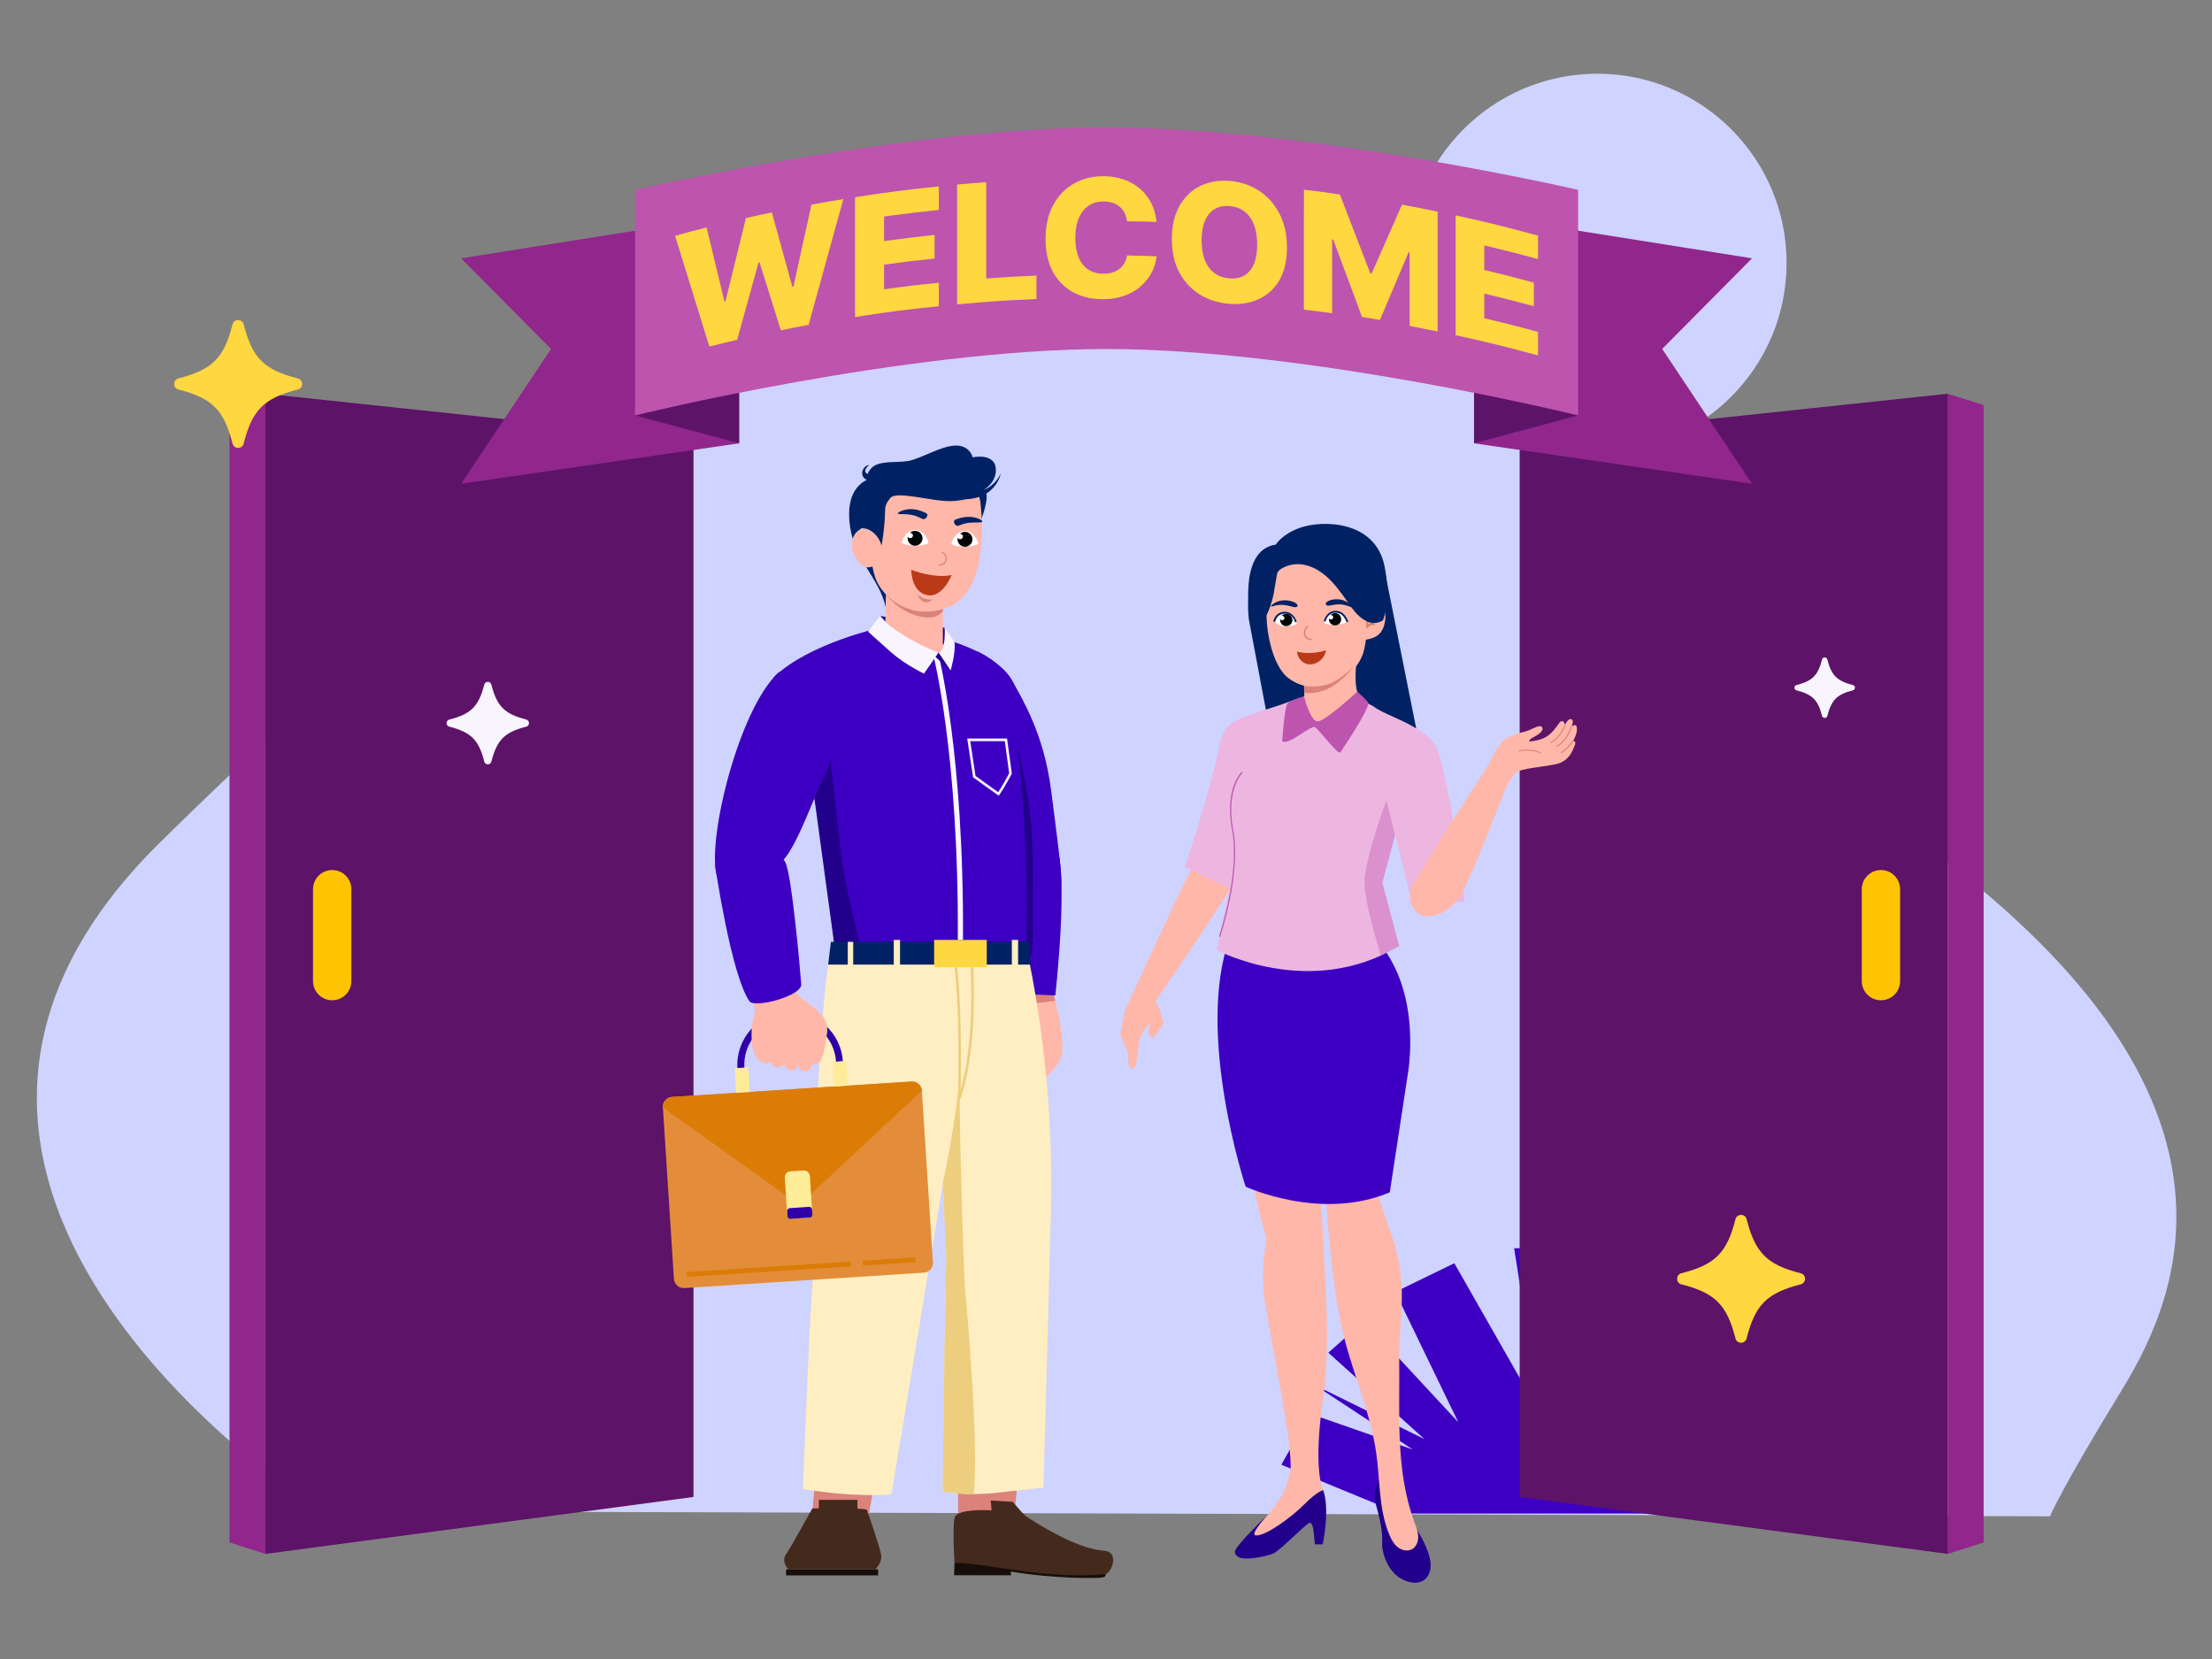 <svg width="240" height="180" viewBox="0 0 240 180" fill="none" xmlns="http://www.w3.org/2000/svg">
<rect x="0" y="0" width="240" height="180" fill="#808080" stroke="none"/>
<path d="M34.813 163.96C34.813 163.96 -20.657 128.99 17.253 91.51C55.163 54.03 105.893 15.71 139.903 30.53C179.293 43.6 170.853 64.1 208.203 91.23C245.553 118.36 236.913 139.9 230.223 150.81C223.533 161.72 222.423 164.52 222.423 164.52L34.813 163.96Z" fill="#CFD3FF"/>
<path d="M173.313 49.06C184.652 49.06 193.843 39.868 193.843 28.53C193.843 17.192 184.652 8 173.313 8C161.975 8 152.783 17.192 152.783 28.53C152.783 39.868 161.975 49.06 173.313 49.06Z" fill="#CFD3FF"/>
<path d="M151.873 164.22H182.473L197.983 157.27L194.603 151.42L184.593 158.37L193.753 145.72L184.573 137.69L177.393 153.42L178.953 135.43H164.283L167.103 153.39L157.793 137.06L151.383 140.18L158.223 154.31L148.013 143.31L144.123 146.77L154.553 156.14L142.663 150.29L153.283 157.27L142.143 153.39L139.023 158.92L151.873 164.22Z" fill="#3D00C3"/>
<path d="M28.792 168.599L24.902 167.359V43.949L28.792 42.719V168.599Z" fill="#91268C"/>
<path d="M75.243 162.419L28.793 168.599V42.719L75.243 47.659V162.419Z" fill="#5D1368"/>
<path d="M36.043 108.528C34.893 108.528 33.963 107.598 33.963 106.448V96.478C33.963 95.328 34.893 94.398 36.043 94.398C37.193 94.398 38.123 95.328 38.123 96.478V106.448C38.123 107.598 37.193 108.528 36.043 108.528Z" fill="#FFC401"/>
<path d="M211.332 168.599L215.222 167.359V43.949L211.332 42.719V168.599Z" fill="#91268C"/>
<path d="M164.883 162.419L211.333 168.599V42.719L164.883 47.659V162.419Z" fill="#5D1368"/>
<path d="M204.082 108.528C205.232 108.528 206.162 107.598 206.162 106.448V96.478C206.162 95.328 205.232 94.398 204.082 94.398C202.932 94.398 202.002 95.328 202.002 96.478V106.448C202.002 107.598 202.932 108.528 204.082 108.528Z" fill="#FFC401"/>
<path d="M112.642 114.929C112.642 114.929 111.652 114.399 110.952 114.729C110.252 115.059 111.092 116.749 111.092 116.749L112.662 116.159L112.642 114.929Z" fill="#DB837B"/>
<path d="M114.083 107.059C114.083 107.059 115.783 112.859 115.113 114.749C114.813 115.589 113.283 117.649 111.793 117.389C110.773 117.209 110.583 116.129 111.053 115.539C111.523 114.949 112.143 115.509 112.143 115.509C112.143 115.509 112.783 113.739 111.763 113.429C110.743 113.119 110.353 114.569 110.353 114.569C110.353 114.569 111.053 115.749 110.453 116.259C109.853 116.769 108.403 115.099 108.503 114.229C109.043 109.279 110.163 109.369 110.373 107.779C110.633 105.659 114.083 107.059 114.083 107.059Z" fill="#FFB7A9"/>
<path d="M114.083 107.059L114.493 108.589C114.493 108.589 110.743 108.989 109.803 109.279L110.623 107.669L114.083 107.059Z" fill="#DB837B"/>
<path d="M109.851 107.81C109.851 107.81 109.251 100.96 109.531 97.16C109.541 97.08 109.541 97.01 109.551 96.94C109.651 95.75 109.891 94.76 110.151 93.98C110.691 92.34 111.371 91.54 111.371 91.54C111.371 91.54 113.411 88.74 114.641 91.88C115.941 95.17 114.501 108 114.501 108L114.031 107.98L110.221 107.83L109.851 107.81Z" fill="#3D00C3"/>
<path d="M103.943 159.988L110.073 159.758L110.503 159.738L110.443 160.408L110.373 161.098L110.133 163.578L110.023 164.748L103.963 164.328L103.953 163.418L103.943 160.738V159.988Z" fill="#DB837B"/>
<path d="M115.141 95.96C115.111 96.17 115.081 96.35 115.041 96.51C114.831 97.35 114.401 97.57 113.701 97.78C112.711 98.08 111.671 97.6 110.831 96.82C110.431 96.45 110.071 96 109.791 95.54C109.781 95.52 109.771 95.5 109.761 95.48C109.611 95.17 109.411 94.29 109.171 93.04C108.581 89.88 107.801 84.34 107.171 79.57C106.521 74.72 106.021 70.66 106.021 70.66C106.021 70.66 108.871 72.01 109.861 73.9C110.851 75.79 113.251 79.49 114.051 85.8C114.431 88.82 115.281 94.88 115.141 95.96Z" fill="#3D00C3"/>
<path d="M110.783 102.309C110.503 102.009 110.303 96.179 110.083 95.829C110.073 95.809 110.063 95.789 110.053 95.769L109.463 93.329C108.873 90.169 108.093 84.629 107.463 79.859L110.353 80.769C110.353 80.769 111.673 85.879 111.933 90.079C112.193 94.269 112.063 99.249 112.073 100.349C112.143 106.739 111.033 102.529 110.783 102.309Z" fill="#22008C"/>
<path d="M109.713 133.382C111.253 132.602 113.963 130.492 114.023 130.772C114.053 130.912 113.233 161.252 113.213 161.412C113.213 161.412 110.693 161.662 108.153 161.962C105.103 162.322 102.353 161.872 102.283 161.852C102.283 161.852 102.553 144.802 102.523 141.832C102.493 138.902 103.153 134.542 103.153 134.542C103.153 134.542 107.723 134.392 109.713 133.382Z" fill="#FFEEC2"/>
<path d="M113.682 136.972C113.682 136.972 112.432 142.012 107.802 141.362C106.772 141.212 105.962 140.772 105.342 140.172C103.162 138.082 102.682 136.312 102.682 136.312C102.682 136.312 102.122 123.152 101.412 114.552C100.982 109.472 100.662 105.202 100.712 104.522C100.852 102.662 101.852 101.262 101.852 101.262L111.312 102.582C115.442 121.522 113.682 136.972 113.682 136.972Z" fill="#FFEEC2"/>
<path d="M104.782 140.781C104.842 141.251 106.232 156.501 105.652 162.111C105.652 162.111 104.322 162.111 103.942 162.051C103.592 161.991 102.292 161.861 102.292 161.861C102.292 158.541 102.532 141.301 102.682 136.311C102.342 130.091 102.122 123.151 101.412 114.551L102.882 107.871C102.882 107.871 104.112 113.341 104.112 118.231C104.112 123.121 104.562 139.031 104.782 140.781Z" fill="#EDCE7E"/>
<path d="M88.522 159.602L94.652 159.922L95.082 159.952L94.952 160.612L94.832 161.282L94.362 163.732L94.142 164.892L88.152 163.932L88.222 163.022L88.462 160.352L88.522 159.602Z" fill="#DB837B"/>
<path d="M95.373 131.401C99.983 131.661 102.253 128.121 102.283 128.411C102.303 128.551 96.743 162.001 96.713 162.151C96.713 162.151 92.743 162.511 87.113 161.551C87.113 161.551 87.783 144.281 88.023 141.311C88.253 138.391 88.803 127.641 88.803 127.641C88.803 127.641 91.153 131.161 95.373 131.401Z" fill="#FFEEC2"/>
<path d="M99.942 137.298C99.942 137.298 98.992 140.058 96.602 140.988C95.802 141.298 94.842 141.408 93.692 141.148C93.652 141.138 93.622 141.128 93.592 141.118C93.302 141.048 93.042 140.948 92.802 140.838C92.792 140.838 92.782 140.828 92.772 140.828C92.762 140.828 92.752 140.818 92.742 140.818C90.992 139.968 90.232 138.148 89.912 136.528C89.802 135.968 88.982 137.178 88.952 136.708C88.902 135.838 89.072 131.308 88.812 127.648C88.172 118.438 89.752 105.028 89.952 103.818C90.262 101.978 91.382 100.668 91.382 100.668L94.822 101.378L104.762 103.438C105.122 122.368 99.942 137.298 99.942 137.298Z" fill="#FFEEC2"/>
<path d="M102.492 68.118L95.492 66.828L96.542 67.928C96.542 67.928 104.622 75.248 102.492 68.118Z" fill="#22008C"/>
<path d="M94.953 51.781C94.953 51.781 92.043 52.021 92.133 55.961C92.233 60.511 95.453 62.591 96.103 65.931C96.123 65.531 96.173 64.001 96.143 63.621C95.733 59.481 92.333 58.211 93.493 57.251C94.753 56.211 94.953 51.781 94.953 51.781Z" fill="#002264"/>
<path d="M100.713 72.73C99.273 72.499 96.043 68.18 96.043 68.18L96.133 64.54L96.153 63.849L96.173 63.02L99.273 64.129H99.283L102.293 65.21V66.34L102.303 69.9C105.373 70.999 102.153 72.96 100.713 72.73Z" fill="#FFB7A9"/>
<path d="M106.152 53.818V57.098C106.152 57.098 106.972 55.328 107.052 54.018C107.132 52.708 106.152 53.818 106.152 53.818Z" fill="#002264"/>
<path d="M102.293 66.339C101.903 66.799 101.263 67.119 100.223 66.969C98.083 66.659 96.653 65.159 96.133 64.539L96.153 63.849L96.173 63.809L99.273 64.129H99.283L102.293 65.209V66.339Z" fill="#DB837B"/>
<path d="M106.362 54.459C106.362 54.459 107.692 63.83 103.052 65.799C100.952 66.689 99.222 66.4 97.952 65.809C96.412 65.09 95.352 63.809 94.972 62.69C94.502 61.279 94.172 58.9 94.762 56.169C95.632 52.13 97.932 51.38 99.952 51.559C101.982 51.73 105.872 51.13 106.362 54.459Z" fill="#FFB7A9"/>
<path d="M94.662 57.73C94.662 57.73 93.793 57.03 93.043 57.63C92.293 58.23 91.933 60.04 93.573 61.37C94.082 61.78 94.862 61.39 94.862 61.39L94.662 57.73Z" fill="#FFB7A9"/>
<path d="M100.612 55.962C100.652 55.831 100.572 55.702 100.422 55.642C100.212 55.562 99.792 55.322 99.102 55.252C98.072 55.142 97.042 55.752 97.532 55.772C97.802 55.782 98.462 55.761 99.042 55.892C99.522 55.992 99.942 56.242 100.082 56.301C100.302 56.411 100.552 56.181 100.612 55.962Z" fill="#002264"/>
<path d="M103.503 56.648C103.483 56.518 103.573 56.388 103.723 56.348C103.943 56.288 104.383 56.088 105.073 56.078C106.103 56.068 106.833 56.578 106.493 56.658C106.233 56.718 105.663 56.658 105.073 56.728C104.583 56.788 104.143 56.988 103.993 57.038C103.773 57.118 103.543 56.878 103.503 56.648Z" fill="#002264"/>
<path d="M101.902 61.371C101.982 61.371 102.262 61.371 102.482 61.161C102.512 61.131 102.782 60.871 102.722 60.481C102.662 60.051 102.262 59.871 102.242 59.871C102.212 59.861 102.172 59.871 102.162 59.901C102.152 59.931 102.162 59.971 102.192 59.981C102.192 59.981 102.542 60.131 102.592 60.491C102.642 60.821 102.402 61.051 102.392 61.061C102.202 61.231 101.972 61.241 101.902 61.231C101.862 61.231 101.832 61.261 101.832 61.291C101.842 61.331 101.862 61.361 101.902 61.371Z" fill="#DB837B"/>
<path d="M97.843 58.878C97.903 58.998 98.483 59.198 99.282 59.198C100.082 59.198 100.632 59.068 100.722 58.878C100.812 58.678 100.222 57.488 99.282 57.488C98.312 57.488 97.782 58.768 97.843 58.878Z" fill="white"/>
<path d="M98.763 58.39C98.923 58.39 99.053 58.26 99.053 58.1C99.053 57.94 98.923 57.81 98.763 57.81C98.743 57.81 98.733 57.82 98.713 57.82C98.863 57.68 99.053 57.59 99.283 57.59C99.723 57.59 100.093 57.95 100.093 58.4C100.093 58.84 99.733 59.21 99.283 59.21C98.843 59.21 98.473 58.85 98.473 58.4C98.473 58.34 98.483 58.28 98.493 58.22C98.533 58.32 98.643 58.39 98.763 58.39Z" fill="#040605"/>
<path d="M106.133 58.992C106.073 59.112 105.493 59.312 104.693 59.312C103.903 59.312 103.343 59.182 103.253 58.992C103.163 58.792 103.753 57.602 104.693 57.602C105.663 57.602 106.193 58.882 106.133 58.992Z" fill="white"/>
<path d="M104.183 58.503C104.343 58.503 104.473 58.373 104.473 58.213C104.473 58.053 104.343 57.923 104.183 57.923C104.163 57.923 104.153 57.933 104.133 57.933C104.283 57.793 104.473 57.703 104.703 57.703C105.143 57.703 105.513 58.063 105.513 58.513C105.513 58.953 105.153 59.323 104.703 59.323C104.263 59.323 103.893 58.963 103.893 58.513C103.893 58.453 103.903 58.393 103.913 58.333C103.963 58.433 104.063 58.503 104.183 58.503Z" fill="#040605"/>
<path d="M98.863 61.828C98.863 61.828 101.333 62.808 103.253 62.388C103.253 62.388 102.273 64.948 100.543 64.558C98.863 64.178 98.863 61.828 98.863 61.828Z" fill="#BA3917"/>
<path d="M101.263 65.002C101.263 65.002 100.513 65.292 99.523 64.512C99.523 64.512 99.903 65.412 100.593 65.342C100.853 65.312 101.263 65.002 101.263 65.002Z" fill="#DB837B"/>
<path d="M106.733 53.17C107.473 52.67 107.993 52 108.043 51.17C108.193 49.03 105.533 49.62 105.533 49.62C105.533 49.62 105.263 48.34 103.703 48.34C102.153 48.34 99.853 49.8 98.523 50.02C97.193 50.24 95.193 49.9 94.453 50.9C94.233 51.19 94.183 51.23 94.153 51.44C93.723 51.24 93.803 50.89 94.303 50.45C93.623 50.48 93.083 51.71 94.133 52.1C94.233 52.39 94.453 52.54 94.453 52.54C94.453 52.54 92.243 57.78 93.133 57.41C94.023 57.04 95.263 57.84 95.653 59.2C96.373 54.79 95.633 55.32 96.573 54.06C97.233 53.18 101.103 54.44 103.253 54.37C103.753 54.35 104.303 54.28 104.863 54.16C104.863 54.16 107.883 54.21 108.603 51.32C108.593 51.32 108.133 52.59 106.733 53.17Z" fill="#002264"/>
<path d="M111.323 102.572C111.323 102.572 102.333 105.442 94.213 103.552C93.333 103.342 92.463 103.082 91.613 102.762C91.243 102.622 90.873 102.462 90.513 102.292C90.513 102.292 89.213 88.162 87.453 82.962C86.633 80.552 83.163 74.242 84.053 73.392C87.813 69.802 95.503 68.102 95.503 68.102C95.503 68.102 100.053 70.872 101.843 70.822C101.843 70.822 102.663 70.832 102.503 69.332C102.503 69.332 107.503 70.722 108.723 72.742C110.403 75.532 111.813 93.742 111.323 102.572Z" fill="#3D00C3"/>
<path d="M104.483 101.978H103.923C104.043 81.638 101.243 70.988 101.213 70.878L101.753 70.738C101.793 70.838 104.603 81.548 104.483 101.978Z" fill="#F9F5FE"/>
<path d="M101.422 71.211L103.132 72.751L101.942 70.821L101.832 70.801H101.672L101.422 71.211Z" fill="#22008C"/>
<path d="M95.492 66.828L94.182 68.528C94.182 68.528 95.142 69.418 96.712 70.798C98.242 72.138 100.252 73.088 100.252 73.088L101.832 70.798C101.832 70.798 100.142 70.198 98.462 69.178C97.082 68.358 96.092 67.658 95.492 66.828Z" fill="#F9F5FE"/>
<path d="M101.832 70.799L103.142 72.739C103.142 72.739 103.712 70.849 103.562 69.639L102.492 68.109C102.492 68.119 102.652 70.659 101.832 70.799Z" fill="#F9F5FE"/>
<path d="M103.922 119.881L103.942 119.141C103.942 119.031 104.212 108.431 103.422 103.971L103.692 103.921C104.352 107.621 104.282 115.511 104.232 118.221C104.752 116.421 105.742 111.781 105.252 103.801L105.532 103.781C106.182 114.381 104.232 119.151 104.212 119.201L103.922 119.881Z" fill="#EDCE7E"/>
<path d="M90.113 82.442C90.113 82.442 88.893 82.322 88.363 86.632L90.493 102.292L93.513 103.382C93.513 103.382 91.713 96.362 91.263 92.602C90.803 88.832 90.113 82.442 90.113 82.442Z" fill="#22008C"/>
<path d="M100.232 138.082L74.252 139.752C73.662 139.792 73.162 139.342 73.122 138.762L71.922 120.142C71.882 119.552 72.332 119.052 72.912 119.012L98.892 117.342C99.482 117.302 99.982 117.752 100.022 118.332L101.222 136.952C101.262 137.542 100.822 138.052 100.232 138.082Z" fill="#E38D3A"/>
<path d="M86.712 130.74L71.922 120.15C71.882 119.56 72.332 119.06 72.912 119.02L98.892 117.35C99.482 117.31 99.982 117.76 100.022 118.34L86.712 130.74Z" fill="#DB7C07"/>
<path d="M87.522 132.121L86.082 132.211C85.731 132.231 85.421 131.971 85.401 131.611L85.151 127.771C85.132 127.421 85.391 127.111 85.751 127.091L87.192 127.001C87.541 126.981 87.852 127.241 87.871 127.601L88.121 131.441C88.141 131.791 87.871 132.101 87.522 132.121Z" fill="#FFEC99"/>
<path d="M87.863 132.102L85.763 132.242C85.593 132.252 85.453 132.122 85.443 131.962L85.403 131.402C85.393 131.232 85.523 131.092 85.683 131.082L87.783 130.942C87.953 130.932 88.093 131.062 88.103 131.222L88.143 131.782C88.153 131.942 88.023 132.092 87.863 132.102Z" fill="#2F00A7"/>
<path d="M92.345 136.864L74.463 138.02L74.497 138.548L92.379 137.393L92.345 136.864Z" fill="#DB7C07"/>
<path d="M99.308 136.412L93.6 136.781L93.634 137.31L99.342 136.941L99.308 136.412Z" fill="#DB7C07"/>
<path d="M80.012 115.892C79.812 112.742 82.212 110.012 85.362 109.802C86.892 109.702 88.362 110.202 89.512 111.212C90.662 112.222 91.352 113.622 91.452 115.152L90.712 115.202C90.622 113.872 90.032 112.652 89.032 111.782C88.032 110.912 86.752 110.462 85.422 110.552C82.682 110.732 80.592 113.102 80.762 115.852L80.012 115.892Z" fill="#2F00A7"/>
<path d="M81.184 115.811L79.707 115.906L79.879 118.571L81.356 118.475L81.184 115.811Z" fill="#FFEC99"/>
<path d="M91.813 115.124L90.336 115.219L90.508 117.883L91.984 117.788L91.813 115.124Z" fill="#FFEC99"/>
<path d="M84.182 115.779C84.712 115.889 85.192 115.469 85.192 115.469C85.192 115.469 85.012 115.869 85.762 116.099C86.372 116.289 86.582 115.599 86.642 115.339C86.612 115.569 86.592 116.129 87.232 116.219C88.032 116.329 88.112 115.469 88.112 115.469C88.272 115.479 88.412 115.479 88.522 115.459C89.272 115.369 89.392 114.069 89.712 112.279C90.032 110.489 88.832 109.649 87.252 108.539C86.092 107.719 85.932 106.899 85.932 106.529L85.952 106.319C83.332 105.299 81.352 107.749 81.352 107.749C81.352 107.749 81.782 108.789 81.882 109.409C81.982 110.029 81.452 110.769 81.552 112.809C81.652 114.849 82.502 115.199 82.952 115.339C83.402 115.479 83.742 115.159 83.742 115.159C83.742 115.159 83.662 115.659 84.182 115.779Z" fill="#FFB7A9"/>
<path d="M84.412 73.009C85.882 71.599 91.772 79.139 89.822 83.329C87.872 87.519 86.942 90.449 85.492 92.659C84.042 94.879 78.732 98.719 77.742 94.859C76.762 90.999 80.102 77.129 84.412 73.009Z" fill="#3D00C3"/>
<path d="M77.592 93.94C77.592 93.94 79.332 105.82 81.322 108.64C81.872 109.42 87.032 108.06 86.932 106.79C86.732 104.19 85.882 94.96 85.222 93.58C84.312 91.67 78.292 91.24 77.592 93.94Z" fill="#3D00C3"/>
<path d="M103.514 170.911L103.564 169.571L105.094 168.891L109.064 169.811L119.944 170.781C119.944 170.781 120.064 171.051 119.644 171.151C119.234 171.251 114.564 171.331 109.664 170.511L109.694 170.921L103.514 170.911Z" fill="#170E09"/>
<path d="M103.573 164.671C103.733 163.941 105.673 163.771 107.583 163.871L107.493 162.801L109.893 162.951C109.893 162.951 110.953 164.271 111.413 164.571C113.823 166.161 117.293 168.081 119.773 168.251C121.553 168.371 120.563 170.711 119.933 170.781C113.653 171.451 106.733 169.521 103.563 169.571C103.563 169.571 103.323 165.801 103.573 164.671Z" fill="#442A1D"/>
<path d="M85.287 170.93L95.277 170.93L95.277 170.28L85.287 170.28L85.287 170.93Z" fill="#170E09"/>
<path d="M85.292 168.63C85.872 167.79 88.132 163.67 88.132 163.67C88.132 163.67 88.412 163.67 88.842 163.66V162.73H93.032V163.69C93.622 163.72 94.042 163.76 94.062 163.83C94.162 164.09 95.412 167.72 95.592 168.63C95.772 169.54 94.962 170.28 94.962 170.28H85.522C85.532 170.27 84.712 169.47 85.292 168.63Z" fill="#442A1D"/>
<path d="M111.822 104.661H89.852L90.152 102.191H111.682L111.822 104.661Z" fill="#002264"/>
<path d="M107.062 101.98H101.352V104.94H107.062V101.98Z" fill="#FFD740"/>
<path d="M92.572 102.191H91.982V104.811H92.572V102.191Z" fill="#FFEEC2"/>
<path d="M97.653 101.98H96.973V104.82H97.653V101.98Z" fill="#FFEEC2"/>
<path d="M110.463 101.98H109.783V104.82H110.463V101.98Z" fill="#FFEEC2"/>
<path d="M108.353 86.329L105.583 84.339L104.943 80.129H109.263L109.783 83.939L109.763 83.979C109.723 84.049 108.883 85.629 108.443 86.209L108.353 86.329ZM105.843 84.189L108.303 85.949C108.703 85.369 109.373 84.139 109.493 83.899L109.023 80.419H105.273L105.843 84.189Z" fill="#F9F5FE"/>
<path d="M149.652 160.5C149.652 160.5 148.862 161.71 149.242 163.07C149.622 164.43 150.052 166.13 149.962 167.27C149.872 168.42 150.562 170.66 152.302 171.43C154.032 172.21 155.202 171.36 155.222 169.87C155.262 168.39 153.852 166.16 153.852 166.16L149.652 160.5Z" fill="#22008C"/>
<path d="M151.812 147.293C151.902 153.253 151.352 159.433 153.462 165.153C153.642 165.653 153.852 166.163 153.872 166.693C153.902 167.223 153.692 167.803 153.232 168.073C152.752 168.353 152.112 168.223 151.672 167.883C151.232 167.543 150.952 167.033 150.742 166.513C149.562 163.713 149.752 160.543 149.302 157.523C148.652 153.213 146.892 149.253 145.822 145.063C144.752 140.863 144.422 136.423 144.002 132.113C145.982 131.723 148.002 131.233 150.022 131.223C150.022 131.223 151.232 134.683 151.332 135.073C151.682 136.343 151.922 137.653 152.032 138.973C152.282 141.733 151.762 144.533 151.812 147.293Z" fill="#FFB7A9"/>
<path d="M149.291 124.031C149.211 125.811 149.161 127.671 149.161 127.671C149.161 127.671 149.551 129.841 150.041 131.231C148.011 131.691 145.981 131.451 144.031 132.171C144.001 131.721 143.831 127.781 142.231 125.921C142.131 125.811 142.081 125.501 142.021 125.081C144.431 124.711 146.871 124.431 149.291 124.031Z" fill="#FFB7A9"/>
<path d="M147.072 135.12C145.382 135.12 144.012 133.74 144.012 132.05C144.012 130.35 145.382 128.98 147.072 128.98C148.762 128.98 150.132 130.36 150.132 132.05C150.142 133.75 148.762 135.12 147.072 135.12Z" fill="#FFB7A9"/>
<path d="M138.982 127.753C140.292 127.673 141.782 127.293 143.162 127.293C143.292 129.613 143.422 131.993 143.552 134.383C141.442 134.443 137.422 134.383 137.422 134.383C136.682 132.023 136.302 130.123 135.932 127.933C136.942 127.873 137.972 127.813 138.982 127.753Z" fill="#FFB7A9"/>
<path d="M138.352 163.323C138.602 162.843 139.172 162.583 139.932 160.093C140.572 158.023 138.162 147.103 137.252 141.243C136.762 138.593 137.232 135.453 137.412 134.383C139.632 134.493 141.312 134.453 143.542 134.383C143.582 135.263 143.752 137.873 143.792 138.743C143.822 139.333 143.832 139.903 143.852 140.483C143.852 140.483 144.292 146.573 143.542 151.803C142.432 159.523 143.522 161.553 143.562 161.693C143.562 161.693 143.212 163.623 142.372 163.793C140.062 164.273 138.702 167.163 137.262 166.873C135.822 166.583 135.402 166.503 135.402 166.503C135.402 166.503 137.802 164.383 138.352 163.323Z" fill="#FFB7A9"/>
<path d="M140.482 137.441C138.792 137.441 137.422 136.061 137.422 134.371C137.422 132.681 138.792 131.301 140.482 131.301C142.172 131.301 143.542 132.681 143.542 134.371C143.542 136.061 142.172 137.441 140.482 137.441Z" fill="#FFB7A9"/>
<path d="M147.072 135.12C145.382 135.12 144.012 133.74 144.012 132.05C144.012 130.35 145.382 128.98 147.072 128.98C148.762 128.98 150.132 130.36 150.132 132.05C150.142 133.75 148.772 135.12 147.072 135.12Z" fill="#FFB7A9"/>
<path d="M140.482 137.441C138.792 137.441 137.422 136.061 137.422 134.371C137.422 132.681 138.792 131.301 140.482 131.301C142.172 131.301 143.542 132.681 143.542 134.371C143.542 136.061 142.172 137.441 140.482 137.441Z" fill="#FFB7A9"/>
<path d="M133.412 101.773C129.662 112.133 135.152 128.753 135.152 128.753C135.152 128.753 143.302 132.543 150.792 129.363L152.722 116.693C152.722 116.693 154.442 107.863 149.492 102.133C144.472 96.303 133.412 101.773 133.412 101.773Z" fill="#3D00C3"/>
<path d="M136.253 166.59C135.553 166.52 137.433 164.52 137.303 164.61C137.173 164.7 134.303 167.47 134.013 168.24C133.913 168.52 134.123 169.04 134.973 169.09C135.823 169.15 137.263 168.88 138.063 168.59C138.873 168.3 141.453 165.52 142.043 165.25C142.643 164.98 142.563 167.52 142.693 167.56H143.513C143.513 167.56 144.323 163.78 143.563 161.68C143.563 161.68 142.943 161.79 141.493 163.24C139.963 164.77 137.233 166.69 136.253 166.59Z" fill="#22008C"/>
<path d="M133.292 96.651C134.002 95.181 132.952 94.211 132.532 93.321C132.072 92.321 130.132 93.031 129.452 93.971C128.772 94.911 122.002 109.751 122.002 109.751C122.532 110.691 125.352 108.641 125.352 108.641C125.352 108.641 132.592 98.131 133.292 96.651Z" fill="#FFB7A9"/>
<path d="M123.453 110.52C123.283 110.79 122.993 111.9 122.853 112.17C122.713 112.42 122.493 114.2 122.413 114.92C122.333 115.64 122.713 116.15 123.033 115.87C123.353 115.59 123.563 113.11 123.633 112.79C123.703 112.45 124.963 110.43 124.963 110.43C124.953 109.22 123.623 110.24 123.453 110.52Z" fill="#FFB7A9"/>
<path d="M122.333 110.22C122.233 110.68 122.153 112.53 122.143 112.76C122.153 113 122.313 114.3 122.533 115.03C122.763 115.77 123.313 115.91 123.283 115.31C123.283 114.7 123.033 112.91 123.003 112.76C122.973 112.61 123.723 111.31 123.563 110.8C123.353 110.09 122.443 109.77 122.333 110.22Z" fill="#FFB7A9"/>
<path d="M122.013 109.923C121.903 110.383 121.573 112.003 121.563 112.223C121.553 112.463 122.233 113.733 122.463 114.453C122.693 115.193 123.243 115.333 123.213 114.733C123.193 114.133 122.563 112.583 122.533 112.443C122.513 112.293 123.153 110.903 122.993 110.393C122.763 109.673 122.113 109.473 122.013 109.923Z" fill="#FFB7A9"/>
<path d="M124.942 107.631C123.692 106.401 122.302 108.791 122.002 109.971C122.102 110.061 122.232 110.131 122.332 110.211C122.862 110.561 123.382 110.851 123.912 111.181C124.042 111.271 124.192 111.361 124.322 111.451C124.742 111.131 125.102 110.781 125.172 110.571C125.352 110.101 124.922 107.641 124.942 107.631Z" fill="#FFB7A9"/>
<path d="M124.033 108.683C124.113 109.373 125.143 110.673 125.143 110.673C125.143 110.673 124.593 111.303 124.623 111.903C124.663 112.503 124.983 112.713 125.163 112.563C125.333 112.403 126.323 111.083 126.253 110.963C126.193 110.853 125.913 109.723 125.763 109.373C125.563 108.893 124.873 107.633 124.873 107.633C124.873 107.633 123.963 107.983 124.033 108.683Z" fill="#FFB7A9"/>
<path d="M153.952 80.52L150.182 61.63C149.712 59.12 147.812 60.1 145.102 60.62L139.542 61.68C136.832 62.2 134.992 62.58 135.492 67.17L138.562 83.46C139.042 85.96 154.422 83.02 153.952 80.52Z" fill="#002264"/>
<path d="M133.373 83.631C133.653 83.911 133.983 84.131 134.343 84.301C135.163 84.671 136.083 84.701 136.923 84.381C137.763 84.061 138.433 83.431 138.803 82.601C139.383 81.311 139.093 79.781 138.083 78.791C137.803 78.511 137.473 78.291 137.113 78.121C135.413 77.351 133.413 78.111 132.643 79.821C132.073 81.111 132.353 82.651 133.373 83.631Z" fill="#EDB6E0"/>
<path d="M133.753 96.582L134.003 96.122C134.183 95.712 138.483 86.052 139.063 81.692L139.113 81.322L132.473 80.262L132.393 80.612C131.353 85.512 129.023 92.772 128.653 93.732L128.533 94.062L133.753 96.582Z" fill="#EDB6E0"/>
<path d="M151.772 85.803C152.152 85.913 152.542 85.973 152.942 85.953C153.842 85.913 154.672 85.513 155.282 84.853C155.882 84.183 156.202 83.323 156.162 82.423C156.092 81.013 155.142 79.773 153.802 79.353C153.422 79.243 153.032 79.183 152.632 79.203C150.772 79.293 149.332 80.873 149.422 82.743C149.472 84.143 150.422 85.373 151.772 85.803Z" fill="#EDB6E0"/>
<path d="M135.022 88.762C133.052 86.992 133.042 85.252 133.672 83.842C133.642 83.812 133.612 83.802 133.582 83.772C132.882 83.202 132.442 82.392 132.352 81.492C132.312 81.102 132.342 80.692 132.442 80.312C132.722 79.222 133.532 78.362 134.562 77.972V77.962C134.562 77.962 134.782 77.802 138.972 76.462C141.462 75.622 144.092 73.942 149.012 76.632C150.152 77.542 152.212 77.972 154.502 79.572C155.162 80.102 155.582 80.592 155.882 81.282C156.252 82.102 156.272 83.022 155.952 83.872C155.632 84.712 155.002 85.382 154.162 85.742C153.792 85.912 153.412 85.992 153.012 86.022C152.842 86.032 152.682 86.032 152.512 86.012C151.722 88.672 149.972 95.742 149.972 95.742L151.802 102.622C142.182 108.502 132.012 103.082 132.012 103.082L135.022 88.762Z" fill="#EDB6E0"/>
<path d="M148.232 76.073C148.052 76.003 147.852 75.893 147.662 75.713C147.622 75.673 147.572 75.643 147.542 75.603C147.412 75.443 147.032 74.983 147.082 73.173C147.082 73.143 147.082 73.133 147.082 73.103C147.092 72.773 147.112 72.363 147.162 71.883C147.192 71.623 147.242 71.343 147.292 71.043L141.042 71.153C141.152 71.613 141.212 72.043 141.292 72.443C141.312 72.603 141.372 72.983 141.412 73.473C141.432 73.623 141.442 73.843 141.462 74.083C141.492 74.583 141.532 75.243 141.512 76.043C141.512 76.133 141.502 76.223 141.502 76.293C141.492 76.473 141.492 76.613 141.482 76.753C141.472 76.903 141.372 77.033 141.232 77.073L140.782 77.213C140.672 77.253 140.622 77.343 140.662 77.453C140.762 77.843 145.752 79.293 146.702 78.183C147.112 77.693 147.662 77.013 148.272 76.173C148.312 76.173 148.292 76.103 148.232 76.073Z" fill="#FFB7A9"/>
<path d="M150.273 67.401C150.063 68.691 149.423 69.101 148.633 69.311C148.453 69.361 148.263 69.401 148.073 69.411C148.033 69.411 147.983 69.421 147.943 69.421L147.863 65.821C147.863 65.821 147.883 65.791 147.903 65.761C147.993 65.651 148.173 65.391 148.453 65.251C148.583 65.191 148.703 65.151 148.843 65.141C149.423 65.151 150.533 65.751 150.273 67.401Z" fill="#FFB7A9"/>
<path d="M139.123 61.482C139.123 61.482 137.793 62.632 137.483 65.312C137.163 68.002 137.993 72.282 139.843 73.612C143.073 75.952 147.133 73.522 147.933 70.762C148.543 68.642 148.343 65.082 147.263 62.442C146.523 60.692 142.803 57.972 139.123 61.482Z" fill="#FFB7A9"/>
<path fill-rule="evenodd" clip-rule="evenodd" d="M148.923 66.15C148.993 66.13 149.083 66.12 149.183 66.14C149.243 66.15 149.303 66.12 149.313 66.06C149.323 66 149.293 65.94 149.233 65.92C149.093 65.88 148.953 65.89 148.843 65.93C148.723 65.98 148.633 66.05 148.553 66.15C148.403 66.34 148.323 66.62 148.273 66.89C148.223 67.16 148.213 67.43 148.213 67.64C148.213 67.75 148.213 67.83 148.223 67.89C148.223 67.92 148.223 67.94 148.233 67.96V67.98V67.99C148.233 67.99 148.233 67.99 148.343 67.99H148.233L148.243 68.24L148.423 68.07C148.423 68.07 148.433 68.06 148.443 68.06C148.463 68.05 148.473 68.03 148.503 68.01C148.553 67.97 148.613 67.92 148.673 67.89C148.743 67.85 148.803 67.83 148.863 67.81C148.913 67.81 148.953 67.81 148.973 67.84C149.013 67.89 149.093 67.89 149.133 67.84C149.173 67.79 149.173 67.72 149.133 67.67C149.043 67.57 148.933 67.56 148.833 67.57C148.733 67.58 148.633 67.62 148.563 67.67C148.533 67.69 148.483 67.71 148.453 67.74C148.453 67.71 148.453 67.67 148.453 67.63C148.463 67.43 148.473 67.17 148.523 66.92C148.573 66.67 148.643 66.43 148.753 66.28C148.793 66.23 148.853 66.17 148.923 66.15Z" fill="#DA8369"/>
<path d="M140.782 65.69C140.782 65.39 139.812 65 138.962 65.17C138.342 65.3 137.862 65.69 137.912 65.79C137.942 65.88 138.492 65.55 139.312 65.64C140.002 65.71 140.562 66.02 140.742 65.81C140.752 65.78 140.792 65.75 140.782 65.69Z" fill="#002264"/>
<path d="M143.842 65.492C143.862 65.162 144.862 64.862 145.682 65.112C146.292 65.292 146.742 65.772 146.682 65.872C146.642 65.972 146.132 65.582 145.302 65.572C144.602 65.562 144.032 65.862 143.882 65.612C143.872 65.592 143.842 65.552 143.842 65.492Z" fill="#002264"/>
<path d="M142.282 69.471C142.172 69.451 141.802 69.411 141.602 69.131C141.352 68.781 141.442 68.261 141.812 67.921C141.832 67.891 141.902 67.891 141.922 67.921C141.952 67.941 141.952 68.011 141.912 68.031C141.592 68.321 141.522 68.751 141.712 69.031C141.872 69.261 142.182 69.311 142.262 69.311C142.312 69.321 142.342 69.351 142.332 69.391C142.352 69.451 142.322 69.471 142.282 69.471Z" fill="#DA8369"/>
<path d="M144.882 66.36C144.082 66.41 143.602 67.41 143.682 67.57C143.762 67.72 144.242 67.81 144.932 67.77C145.612 67.73 146.112 67.54 146.172 67.45C146.222 67.35 145.712 66.33 144.882 66.36Z" fill="white"/>
<path d="M144.202 67.081C144.192 67.13 144.182 67.18 144.192 67.221C144.212 67.591 144.522 67.871 144.892 67.85C145.262 67.831 145.542 67.52 145.522 67.15C145.502 66.781 145.192 66.501 144.822 66.52C144.642 66.531 144.482 66.611 144.362 66.731C144.382 66.731 144.392 66.731 144.402 66.731C144.532 66.731 144.642 66.831 144.652 66.96C144.652 67.091 144.552 67.201 144.422 67.21C144.332 67.221 144.232 67.16 144.202 67.081Z" fill="#040605"/>
<path d="M143.553 71.323C143.213 71.793 142.603 72.163 141.943 72.073C141.663 72.033 141.463 71.893 141.353 71.823C140.813 71.453 140.733 70.833 140.723 70.703C141.123 70.793 141.683 70.893 142.363 70.843C142.983 70.803 143.513 70.673 143.883 70.543C143.833 70.763 143.753 71.053 143.553 71.323Z" fill="#BA3917"/>
<path d="M139.403 66.462C140.193 66.422 140.763 67.442 140.693 67.632C140.623 67.792 140.153 67.932 139.483 67.962C138.813 67.992 138.413 67.552 138.363 67.452C138.313 67.352 138.583 66.502 139.403 66.462Z" fill="white"/>
<path d="M138.903 67.16C138.893 67.21 138.883 67.27 138.893 67.3C138.913 67.67 139.223 67.96 139.593 67.93C139.963 67.91 140.253 67.6 140.223 67.23C140.203 66.86 139.893 66.57 139.523 66.6C139.343 66.61 139.173 66.69 139.063 66.81C139.083 66.81 139.093 66.81 139.103 66.81C139.233 66.81 139.343 66.91 139.363 67.04C139.363 67.17 139.263 67.28 139.133 67.3C139.043 67.3 138.953 67.24 138.903 67.16Z" fill="#040605"/>
<path d="M140.592 67.521C140.652 67.511 140.682 67.451 140.672 67.401C140.672 67.391 140.352 66.331 139.332 66.381C138.492 66.421 138.272 67.051 138.182 67.291C138.172 67.311 138.162 67.321 138.172 67.341C138.152 67.391 138.182 67.441 138.232 67.471C138.282 67.491 138.332 67.461 138.362 67.411C138.372 67.401 138.372 67.381 138.382 67.361C138.462 67.141 138.652 66.621 139.362 66.581C140.232 66.541 140.492 67.431 140.502 67.461C140.492 67.501 140.542 67.531 140.592 67.521Z" fill="#002264"/>
<path d="M146.182 67.51C146.192 67.51 146.202 67.51 146.202 67.51C146.252 67.49 146.272 67.43 146.262 67.38L146.252 67.36C145.912 66.48 145.352 66.28 144.952 66.27C143.912 66.26 143.662 67.31 143.652 67.33C143.642 67.38 143.672 67.43 143.722 67.45C143.772 67.46 143.822 67.43 143.842 67.38C143.852 67.34 144.062 66.46 144.942 66.48C145.282 66.48 145.762 66.65 146.072 67.44L146.082 67.46C146.092 67.49 146.142 67.51 146.182 67.51Z" fill="#002264"/>
<path d="M141.502 74.42C141.502 74.42 143.502 74.81 145.122 73.75C146.732 72.67 147.132 71.91 147.132 71.91C147.132 71.91 144.892 75.62 141.522 75.16L141.502 74.42Z" fill="#DB837B"/>
<path d="M150.062 67.291C150.062 67.291 149.262 67.911 148.252 67.391C147.632 67.071 147.132 66.581 146.722 66.021C145.992 65.021 145.322 63.981 144.472 63.081C143.622 62.181 142.552 61.431 141.332 61.251C140.372 61.101 139.302 61.371 138.602 62.031C138.462 62.841 138.322 63.661 138.182 64.471C138.072 65.111 137.682 66.341 137.322 66.881C136.952 67.421 136.292 67.771 135.692 67.561C135.692 67.561 134.152 59.681 138.422 59.091C138.422 59.091 139.062 57.981 141.002 57.281C143.552 56.361 149.202 56.511 150.212 61.381C150.962 65.001 150.062 67.291 150.062 67.291Z" fill="#002264"/>
<path d="M147.263 75.043C147.263 75.043 143.703 78.353 142.923 78.273C142.143 78.193 141.493 75.583 141.493 75.583C141.493 75.583 139.993 75.943 139.683 76.343C139.373 76.743 139.113 80.403 139.113 80.403C139.743 80.983 142.253 78.603 142.693 78.903C143.133 79.203 145.013 81.733 145.403 81.663C145.403 81.663 148.603 76.953 148.453 76.263C148.383 76.003 147.263 75.043 147.263 75.043Z" fill="#BD54AE"/>
<path d="M132.382 101.643L132.262 101.603C132.282 101.533 134.562 94.763 133.692 90.153C132.822 85.483 134.682 83.793 134.762 83.723L134.842 83.823C134.822 83.843 132.952 85.543 133.812 90.133C134.692 94.763 132.402 101.573 132.382 101.643Z" fill="#BD54AE"/>
<g opacity="0.38">
<path d="M151.372 90.692L150.492 86.652C150.492 86.652 147.942 93.432 148.052 95.932C148.152 98.442 149.832 103.692 149.832 103.692L151.812 102.642L149.982 95.762L151.372 90.692Z" fill="#BD54AE"/>
</g>
<path d="M158.843 97.823L158.863 97.303C158.833 96.853 157.443 85.623 155.983 81.483L155.863 81.133L149.463 83.213L149.563 83.563C150.853 88.403 152.913 96.583 153.033 97.613L153.063 97.973L158.843 97.823Z" fill="#EDB6E0"/>
<path d="M163.813 84.35C163.813 84.35 163.153 82.44 161.783 82.53C161.783 82.53 153.713 94.98 153.153 96.38C152.593 97.78 153.623 99.63 155.013 99.42C156.253 99.24 157.413 98.84 158.523 97.03C159.673 95.24 163.813 84.35 163.813 84.35Z" fill="#FFB7A9"/>
<path d="M161.424 83.22C161.424 83.22 162.414 80.6 163.514 80.05C164.614 79.5 165.444 79.44 165.944 79.21C166.444 78.98 167.144 78.59 167.314 78.9C167.484 79.21 167.174 79.57 166.464 79.94C165.754 80.3 165.944 80.45 165.944 80.45C165.944 80.45 166.854 80.39 167.554 80.06C168.254 79.73 168.774 79.01 169.154 78.48C169.604 77.84 169.804 78.63 169.804 78.63C169.804 78.63 170.154 77.89 170.494 78.04C170.834 78.18 170.514 78.8 170.514 78.8C170.514 78.8 170.874 78.59 170.994 78.71C171.114 78.84 171.234 79.48 170.664 80.4C170.664 80.4 171.094 80.29 170.834 80.95C170.574 81.61 170.204 82.39 169.284 82.77C168.364 83.14 165.604 83.28 164.784 83.67C163.964 84.06 163.304 85.68 163.304 85.68C163.304 85.68 161.774 85.91 161.424 83.22Z" fill="#FFB7A9"/>
<path d="M168.263 80.649L168.203 80.549C169.453 79.799 169.743 78.619 169.743 78.609L169.853 78.639C169.853 78.689 169.553 79.879 168.263 80.649Z" fill="#DB837B"/>
<path d="M168.894 81.031L168.844 80.921C169.954 80.451 170.464 78.791 170.464 78.781L170.574 78.811C170.564 78.881 170.054 80.541 168.894 81.031Z" fill="#DB837B"/>
<path d="M169.374 81.719L169.324 81.609C169.904 81.359 170.614 80.369 170.624 80.359L170.724 80.429C170.694 80.469 169.984 81.459 169.374 81.719Z" fill="#DB837B"/>
<path d="M167.143 81.739C167.133 81.739 166.053 81.209 164.803 81.549L164.773 81.439C166.063 81.099 167.153 81.619 167.193 81.639L167.143 81.739Z" fill="#DB837B"/>
<path d="M195.382 139.35C191.712 140.29 190.432 141.56 189.502 145.23C189.342 145.84 188.462 145.84 188.302 145.23C187.362 141.56 186.092 140.28 182.422 139.35C181.812 139.19 181.812 138.31 182.422 138.15C186.092 137.21 187.372 135.94 188.302 132.27C188.462 131.66 189.342 131.66 189.502 132.27C190.442 135.94 191.712 137.22 195.382 138.15C196.002 138.3 196.002 139.19 195.382 139.35Z" fill="#FFD740"/>
<path d="M201.043 74.9C199.313 75.34 198.713 75.939 198.263 77.68C198.193 77.969 197.773 77.969 197.693 77.68C197.253 75.95 196.653 75.35 194.913 74.9C194.623 74.829 194.623 74.409 194.913 74.329C196.643 73.889 197.243 73.29 197.693 71.549C197.763 71.26 198.183 71.26 198.263 71.549C198.703 73.279 199.303 73.879 201.043 74.329C201.333 74.409 201.333 74.82 201.043 74.9Z" fill="#F9F5FE"/>
<path d="M32.314 42.26C28.644 43.2 27.364 44.47 26.434 48.14C26.274 48.75 25.394 48.75 25.234 48.14C24.294 44.47 23.024 43.19 19.354 42.26C18.744 42.1 18.744 41.22 19.354 41.06C23.024 40.12 24.304 38.85 25.234 35.18C25.394 34.57 26.274 34.57 26.434 35.18C27.374 38.85 28.644 40.13 32.314 41.06C32.934 41.22 32.934 42.1 32.314 42.26Z" fill="#FFD740"/>
<path d="M57.103 78.841C54.743 79.441 53.923 80.27 53.313 82.63C53.213 83.031 52.643 83.031 52.543 82.63C51.943 80.27 51.113 79.451 48.753 78.841C48.353 78.74 48.353 78.171 48.753 78.07C51.113 77.471 51.933 76.641 52.543 74.281C52.643 73.88 53.213 73.88 53.313 74.281C53.913 76.641 54.743 77.46 57.103 78.07C57.493 78.171 57.493 78.74 57.103 78.841Z" fill="#F9F5FE"/>
<path d="M80.193 23.238V48.098L50.033 52.488L59.783 37.858L50.033 28.028L80.193 23.238Z" fill="#91268C"/>
<path d="M80.192 48.097L68.902 45.068L80.192 42.438V48.097Z" fill="#5D1368"/>
<path d="M159.934 23.238V48.098L190.094 52.488L180.344 37.858L190.094 28.028L159.934 23.238Z" fill="#91268C"/>
<path d="M159.934 48.097L171.224 45.068L159.934 42.438V48.097Z" fill="#5D1368"/>
<path d="M120.062 13.828C98.222 13.828 68.902 20.608 68.902 20.608V45.068C68.902 45.068 98.222 37.868 120.062 37.868C141.902 37.868 171.222 45.068 171.222 45.068V20.598C171.222 20.598 141.902 13.828 120.062 13.828Z" fill="#BD54AE"/>
<path d="M76.964 37.598C75.474 32.768 74.724 30.368 73.244 25.578C74.604 25.208 75.294 25.028 76.664 24.678C77.434 27.888 77.824 29.498 78.604 32.718C78.644 32.708 78.664 32.698 78.714 32.688C79.604 29.068 80.044 27.258 80.934 23.658C82.054 23.408 82.614 23.278 83.744 23.048C84.634 26.278 85.084 27.898 85.974 31.128C86.014 31.118 86.034 31.118 86.084 31.108C86.864 27.538 87.254 25.758 88.044 22.198C89.424 21.948 90.114 21.828 91.504 21.598C89.994 27.048 89.244 29.778 87.734 35.248C86.524 35.468 85.924 35.588 84.724 35.838C83.794 32.878 83.324 31.398 82.404 28.448C82.364 28.458 82.344 28.458 82.304 28.468C81.374 31.828 80.914 33.508 79.984 36.868C78.754 37.158 78.164 37.298 76.964 37.598Z" fill="#FFD740"/>
<path d="M92.773 34.397C92.773 29.197 92.773 26.597 92.773 21.397C96.393 20.837 98.213 20.597 101.863 20.227C101.863 21.247 101.863 21.757 101.863 22.777C99.483 23.027 98.293 23.167 95.923 23.487C95.923 24.557 95.923 25.087 95.923 26.157C98.113 25.857 99.203 25.727 101.403 25.487C101.403 26.507 101.403 27.017 101.403 28.047C99.213 28.277 98.113 28.417 95.923 28.717C95.923 29.787 95.923 30.317 95.923 31.387C98.293 31.057 99.483 30.917 101.863 30.677C101.863 31.697 101.863 32.207 101.863 33.227C98.223 33.597 96.403 33.827 92.773 34.397Z" fill="#FFD740"/>
<path d="M103.844 33.026C103.844 27.826 103.844 25.226 103.844 20.026C105.104 19.906 105.744 19.856 107.004 19.766C107.004 23.946 107.004 26.036 107.004 30.216C109.184 30.056 110.274 29.996 112.454 29.896C112.454 30.916 112.454 31.426 112.454 32.446C109.004 32.596 107.284 32.706 103.844 33.026Z" fill="#FFD740"/>
<path d="M125.483 24.077C124.203 24.037 123.563 24.027 122.283 24.007C122.243 23.677 122.153 23.387 122.023 23.117C121.893 22.857 121.713 22.627 121.493 22.437C121.273 22.247 121.023 22.107 120.723 22.007C120.423 21.907 120.103 21.857 119.743 21.857C119.103 21.857 118.563 22.017 118.103 22.327C117.643 22.637 117.293 23.097 117.043 23.677C116.793 24.267 116.673 24.977 116.673 25.807C116.673 26.667 116.803 27.387 117.053 27.967C117.303 28.547 117.653 28.977 118.113 29.267C118.563 29.557 119.103 29.697 119.733 29.697C120.083 29.697 120.403 29.657 120.693 29.567C120.983 29.477 121.233 29.347 121.453 29.177C121.673 29.007 121.853 28.797 121.993 28.557C122.133 28.307 122.233 28.027 122.293 27.717C123.573 27.737 124.213 27.757 125.493 27.807C125.433 28.377 125.273 28.947 124.993 29.497C124.713 30.047 124.333 30.547 123.843 30.997C123.353 31.447 122.763 31.797 122.063 32.067C121.363 32.327 120.563 32.457 119.663 32.467C118.473 32.467 117.413 32.227 116.473 31.727C115.533 31.227 114.793 30.497 114.253 29.517C113.713 28.537 113.443 27.337 113.443 25.917C113.443 24.487 113.723 23.267 114.273 22.247C114.823 21.237 115.573 20.457 116.503 19.927C117.443 19.397 118.493 19.117 119.663 19.117C120.453 19.117 121.193 19.227 121.863 19.457C122.533 19.677 123.133 20.007 123.643 20.437C124.153 20.867 124.573 21.387 124.893 21.997C125.203 22.597 125.403 23.297 125.483 24.077Z" fill="#FFD740"/>
<path d="M139.635 26.867C139.635 28.297 139.355 29.477 138.805 30.417C138.255 31.357 137.505 32.027 136.565 32.457C135.625 32.887 134.565 33.057 133.395 32.967C132.215 32.877 131.155 32.547 130.215 31.977C129.275 31.407 128.525 30.607 127.975 29.597C127.425 28.577 127.145 27.357 127.145 25.937C127.145 24.507 127.425 23.307 127.975 22.337C128.525 21.367 129.275 20.647 130.215 20.187C131.155 19.727 132.215 19.537 133.395 19.627C134.565 19.717 135.625 20.067 136.565 20.667C137.505 21.267 138.255 22.107 138.805 23.157C139.365 24.197 139.635 25.437 139.635 26.867ZM136.405 26.537C136.405 25.687 136.285 24.967 136.045 24.357C135.805 23.747 135.455 23.277 135.015 22.937C134.565 22.597 134.025 22.407 133.395 22.357C132.765 22.307 132.225 22.427 131.775 22.697C131.325 22.967 130.975 23.387 130.735 23.957C130.495 24.527 130.375 25.237 130.375 26.077C130.375 26.917 130.495 27.647 130.735 28.247C130.975 28.847 131.325 29.307 131.775 29.637C132.225 29.967 132.765 30.157 133.395 30.207C134.025 30.257 134.565 30.147 135.015 29.887C135.465 29.627 135.805 29.217 136.045 28.647C136.285 28.087 136.405 27.387 136.405 26.537Z" fill="#FFD740"/>
<path d="M141.475 20.578C143.035 20.768 143.815 20.868 145.375 21.098C146.695 24.508 147.355 26.218 148.675 29.658C148.735 29.668 148.765 29.668 148.825 29.678C150.145 26.678 150.805 25.178 152.115 22.208C153.665 22.488 154.435 22.648 155.985 22.968C155.985 28.168 155.985 30.768 155.985 35.968C154.765 35.718 154.165 35.598 152.945 35.368C152.945 32.178 152.945 30.578 152.945 27.388C152.905 27.378 152.885 27.378 152.835 27.368C151.595 30.298 150.965 31.768 149.725 34.708C148.945 34.578 148.555 34.508 147.775 34.388C146.525 31.008 145.905 29.328 144.645 25.978C144.605 25.968 144.585 25.968 144.535 25.958C144.535 29.168 144.535 30.778 144.535 33.988C143.305 33.818 142.695 33.738 141.465 33.588C141.475 28.378 141.475 25.778 141.475 20.578Z" fill="#FFD740"/>
<path d="M157.934 36.367C157.934 31.167 157.934 28.567 157.934 23.367C161.524 24.157 163.314 24.597 166.874 25.567C166.874 26.587 166.874 27.097 166.874 28.117C164.544 27.477 163.384 27.187 161.044 26.627C161.044 27.697 161.044 28.227 161.044 29.297C163.204 29.807 164.274 30.087 166.424 30.667C166.424 31.687 166.424 32.197 166.424 33.227C164.284 32.647 163.204 32.377 161.044 31.857C161.044 32.927 161.044 33.457 161.044 34.527C163.384 35.087 164.554 35.377 166.874 36.017C166.874 37.037 166.874 37.547 166.874 38.567C163.324 37.597 161.534 37.157 157.934 36.367Z" fill="#FFD740"/>
</svg>
